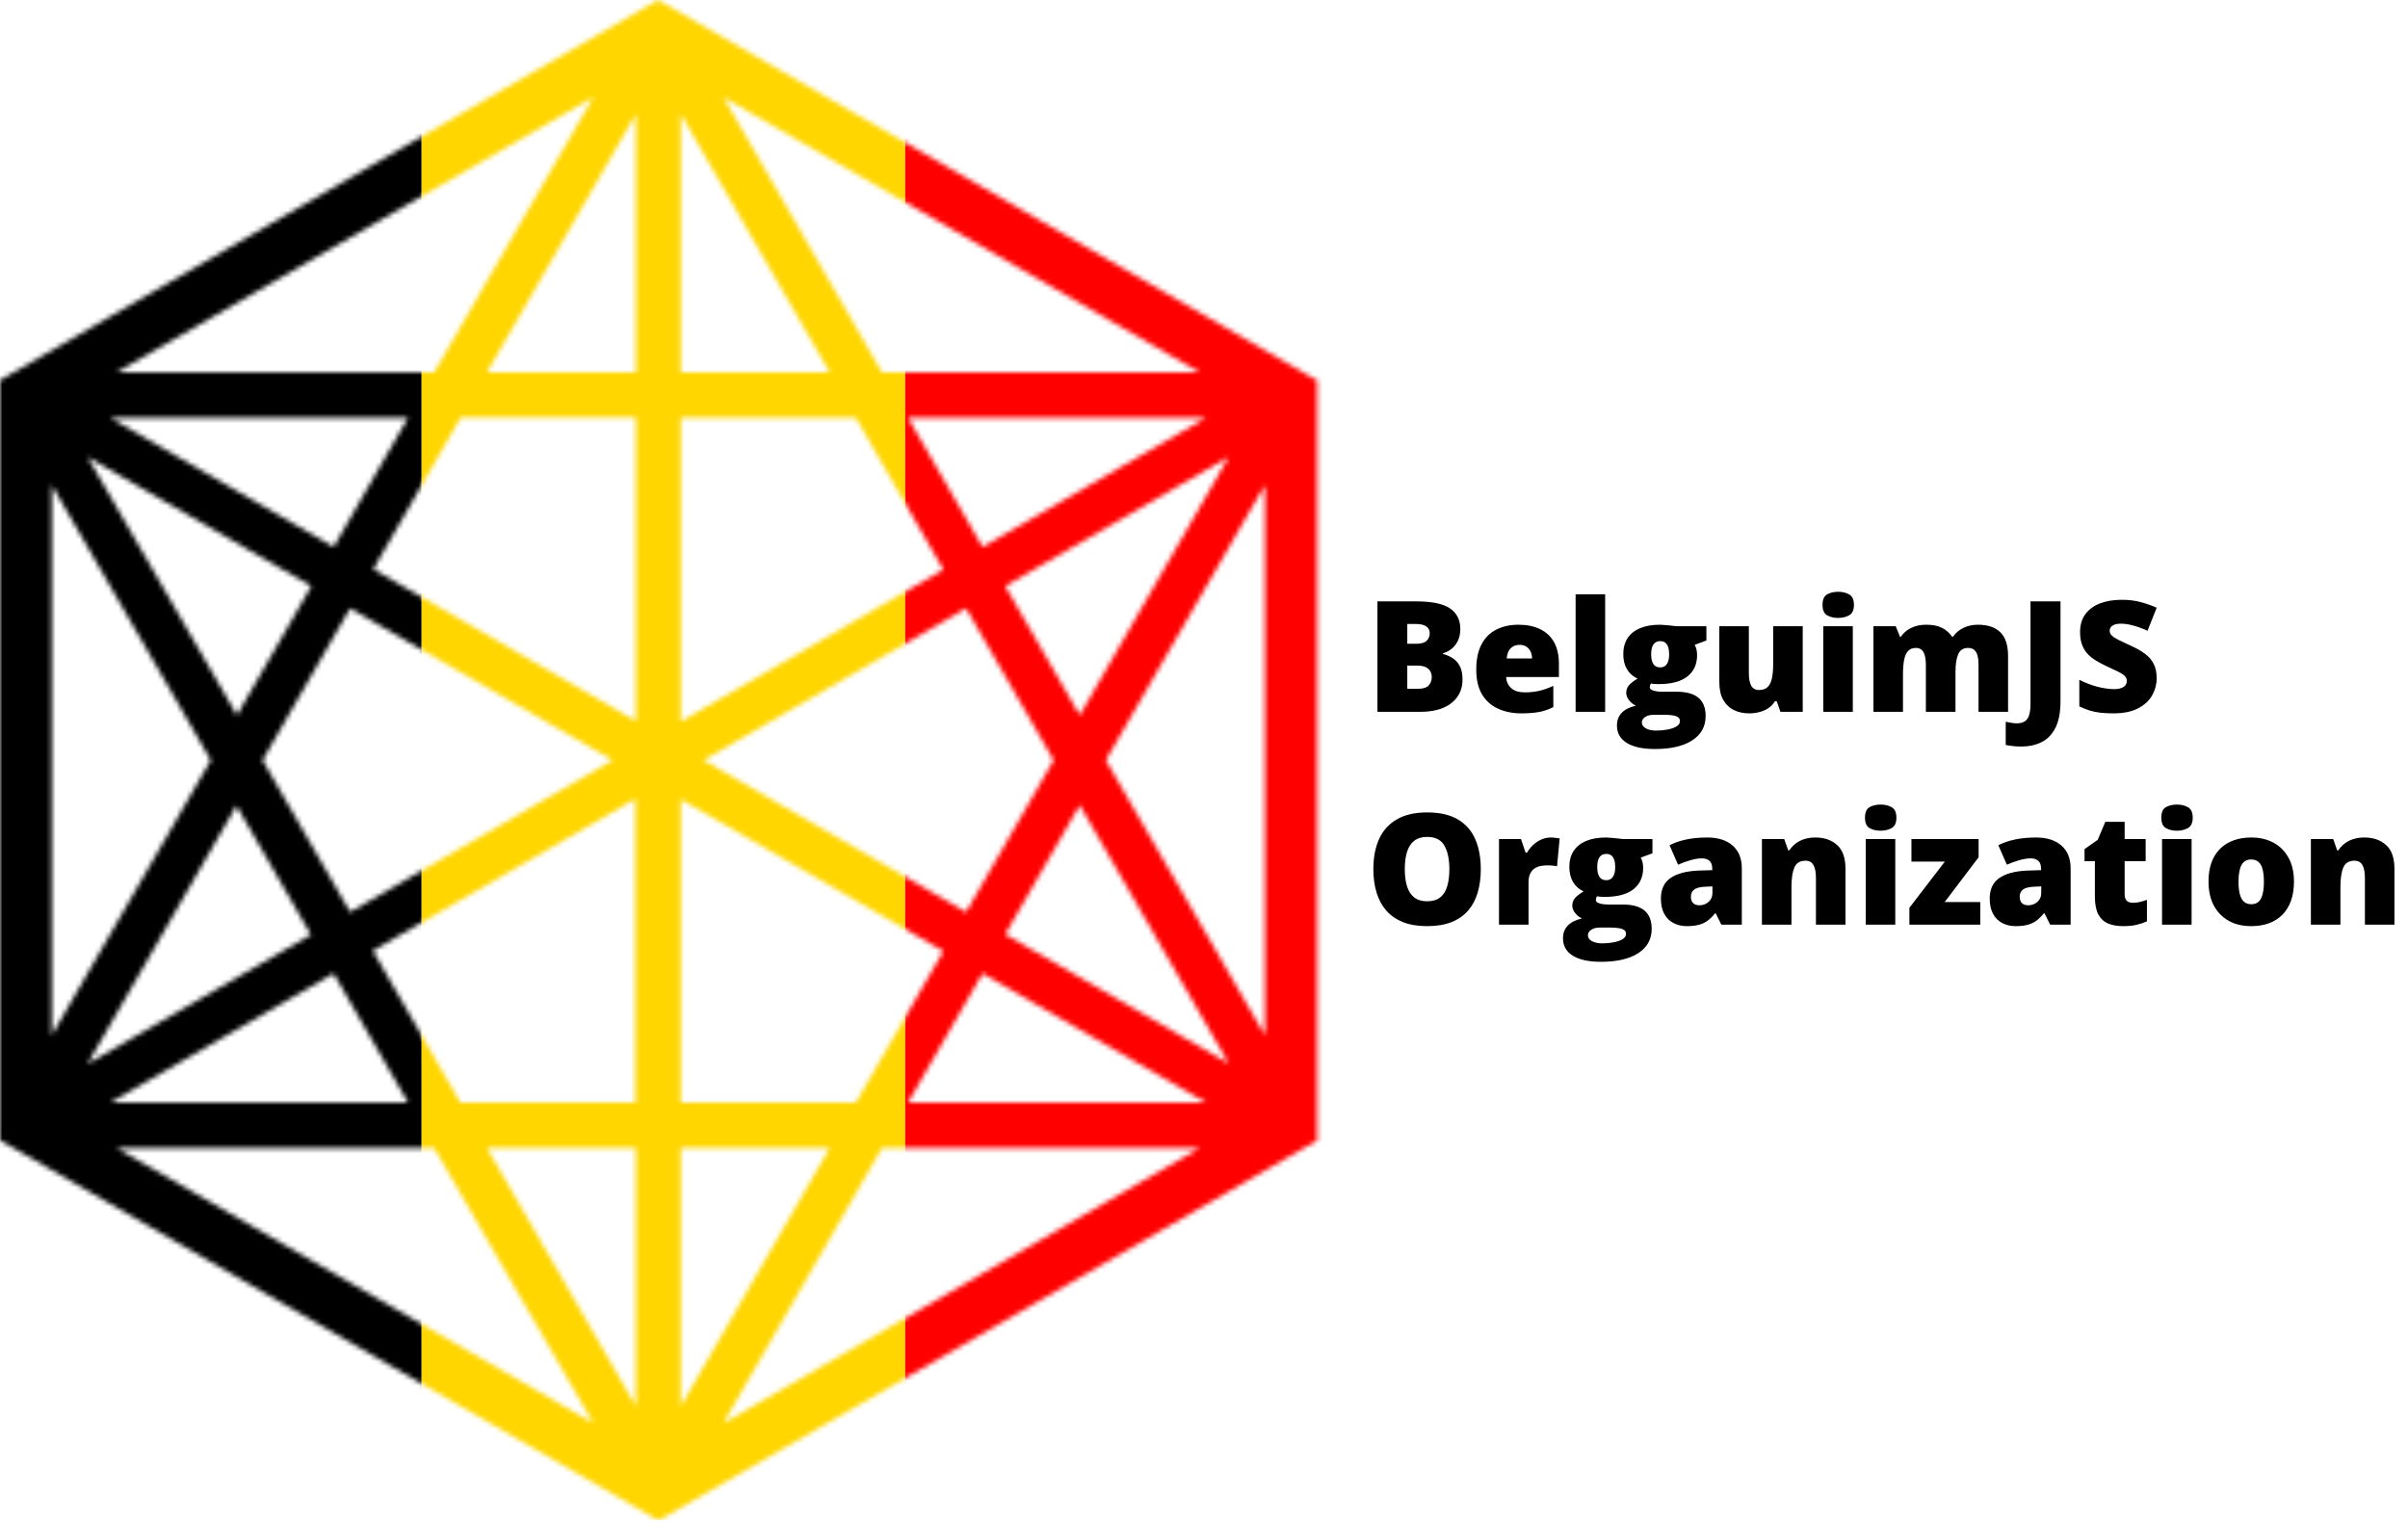 <svg width="498" height="315" viewBox="0 0 498 315" fill="none" xmlns="http://www.w3.org/2000/svg">
<g clip-path="url(#clip0_3_2)">
<mask id="mask0_3_2" style="mask-type:alpha" maskUnits="userSpaceOnUse" x="0" y="0" width="273" height="315">
<path d="M271.4 78.1L137 0.5L136.1 0L135.2 0.5L1.6 77.7L0.9 78.1L0 78.6V235.8L0.9 236.3L135.3 313.9L136.2 314.4L137.1 313.9L269.7 237.4L271.5 236.4L272.4 235.9V78.6L271.4 78.1ZM122.7 20.1L89.8 77H24.1L122.7 20.1ZM84.4 86.4L69 113.1L22.8 86.4H84.4ZM72.4 125.8L126.7 157.2L72.4 188.6L54.3 157.2L72.4 125.8ZM64.4 121.2L49 147.9L18.1 94.5L64.4 121.2ZM10.7 100.3L43.6 157.2L10.7 214.1V100.3ZM48.9 166.6L64.3 193.3L18.1 220L48.9 166.6ZM69 201.3L84.4 228H22.8L69 201.3ZM24.1 237.4H89.8L122.7 294.3L24.1 237.4ZM131.5 290.8L100.7 237.4H131.5V290.8ZM131.5 228H95.2L77.1 196.6L131.4 165.2V228H131.5ZM131.5 149.1L77.2 117.7L95.3 86.3H131.5V149.1ZM131.5 77H100.7L131.5 23.6V77ZM207.9 121.2L254.1 94.5L223.3 147.9L207.9 121.2ZM217.9 157.2L199.8 188.6L145.5 157.2L199.8 125.8L217.9 157.2ZM203.2 113.1L187.8 86.4H249.4L203.2 113.1ZM248.1 77H182.4L149.6 20.1L248.1 77ZM140.8 23.6L171.6 77H140.8V23.6ZM140.8 86.4H177L195.1 117.8L140.8 149.2V86.4ZM140.8 165.3L195.1 196.7L177 228H140.8V165.3ZM140.8 237.4H171.6L140.8 290.8V237.4ZM149.6 294.3L182.4 237.4H248.1L149.6 294.3ZM187.8 228L203.2 201.3L249.4 228H187.8ZM207.9 193.2L223.3 166.5L254.1 219.9L207.9 193.2ZM261.6 214.1L228.7 157.2L261.6 100.3V214.1Z" fill="black"/>
</mask>
<g mask="url(#mask0_3_2)">
<g filter="url(#filter0_f_3_2)">
<rect x="-3.6" y="2" width="90.8" height="314" fill="black"/>
</g>
<g filter="url(#filter1_f_3_2)">
<rect x="87.2" width="100" height="318" fill="#FFD600"/>
</g>
<g filter="url(#filter2_f_3_2)">
<rect x="187.2" y="2" width="90.8" height="314" fill="#FF0000"/>
</g>
</g>
<path d="M284.869 124.356H292.837C296.14 124.356 298.494 124.846 299.9 125.825C301.306 126.804 302.009 128.21 302.009 130.044C302.009 131.044 301.827 131.893 301.462 132.591C301.108 133.289 300.655 133.841 300.103 134.247C299.561 134.653 299.004 134.929 298.431 135.075V135.231C299.056 135.388 299.676 135.648 300.291 136.013C300.916 136.367 301.431 136.903 301.837 137.622C302.254 138.33 302.462 139.294 302.462 140.513C302.462 141.898 302.108 143.091 301.4 144.091C300.702 145.091 299.702 145.861 298.4 146.403C297.098 146.934 295.551 147.2 293.759 147.2H284.869V124.356ZM291.041 133.122H292.9C293.921 133.122 294.64 132.914 295.056 132.497C295.473 132.07 295.681 131.554 295.681 130.95C295.681 130.325 295.442 129.851 294.962 129.528C294.494 129.195 293.765 129.028 292.775 129.028H291.041V133.122ZM291.041 137.638V142.434H293.212C294.285 142.434 295.035 142.205 295.462 141.747C295.89 141.278 296.103 140.695 296.103 139.997C296.103 139.591 296.009 139.21 295.822 138.856C295.645 138.492 295.337 138.2 294.9 137.981C294.462 137.752 293.858 137.638 293.087 137.638H291.041ZM314.041 129.184C315.759 129.184 317.244 129.486 318.494 130.091C319.744 130.684 320.707 131.58 321.384 132.778C322.061 133.976 322.4 135.476 322.4 137.278V139.997H311.478C311.53 140.924 311.874 141.684 312.509 142.278C313.155 142.872 314.103 143.169 315.353 143.169C316.457 143.169 317.468 143.059 318.384 142.841C319.311 142.622 320.265 142.283 321.244 141.825V146.216C320.39 146.664 319.457 146.992 318.447 147.2C317.436 147.408 316.16 147.513 314.619 147.513C312.837 147.513 311.244 147.195 309.837 146.559C308.431 145.924 307.322 144.94 306.509 143.606C305.707 142.273 305.306 140.559 305.306 138.466C305.306 136.341 305.671 134.596 306.4 133.231C307.129 131.856 308.15 130.841 309.462 130.184C310.775 129.518 312.301 129.184 314.041 129.184ZM314.259 133.341C313.541 133.341 312.936 133.57 312.447 134.028C311.968 134.476 311.686 135.184 311.603 136.153H316.853C316.843 135.632 316.739 135.158 316.541 134.731C316.343 134.304 316.051 133.966 315.666 133.716C315.291 133.466 314.822 133.341 314.259 133.341ZM331.962 147.2H325.853V122.888H331.962V147.2ZM342.244 154.888C339.733 154.888 337.796 154.466 336.431 153.622C335.077 152.789 334.4 151.585 334.4 150.013C334.4 148.96 334.728 148.091 335.384 147.403C336.041 146.716 337.025 146.221 338.337 145.919C337.796 145.69 337.322 145.32 336.916 144.809C336.52 144.299 336.322 143.794 336.322 143.294C336.322 142.742 336.473 142.257 336.775 141.841C337.077 141.414 337.707 140.908 338.666 140.325C337.749 139.919 337.025 139.283 336.494 138.419C335.973 137.554 335.712 136.502 335.712 135.263C335.712 133.981 336.004 132.888 336.587 131.981C337.181 131.075 338.041 130.382 339.166 129.903C340.301 129.424 341.681 129.184 343.306 129.184C343.525 129.184 343.858 129.205 344.306 129.247C344.754 129.278 345.207 129.32 345.666 129.372C346.124 129.414 346.478 129.455 346.728 129.497H352.9V132.45L350.478 133.341C350.645 133.643 350.77 133.971 350.853 134.325C350.936 134.679 350.978 135.054 350.978 135.45C350.978 137.356 350.306 138.835 348.962 139.888C347.629 140.94 345.634 141.466 342.978 141.466C342.322 141.466 341.801 141.424 341.416 141.341C341.343 141.476 341.285 141.611 341.244 141.747C341.212 141.872 341.197 141.992 341.197 142.106C341.197 142.346 341.337 142.539 341.619 142.684C341.91 142.82 342.259 142.914 342.666 142.966C343.082 143.018 343.478 143.044 343.853 143.044H346.791C348.78 143.044 350.27 143.46 351.259 144.294C352.249 145.127 352.744 146.382 352.744 148.059C352.744 150.216 351.822 151.893 349.978 153.091C348.145 154.289 345.567 154.888 342.244 154.888ZM342.541 151.075C343.28 151.075 344.025 151.007 344.775 150.872C345.525 150.747 346.155 150.539 346.666 150.247C347.176 149.955 347.431 149.57 347.431 149.091C347.431 148.726 347.28 148.45 346.978 148.263C346.676 148.085 346.285 147.966 345.806 147.903C345.327 147.841 344.822 147.809 344.291 147.809H341.916C341.478 147.809 341.077 147.877 340.712 148.013C340.358 148.158 340.077 148.351 339.869 148.591C339.66 148.83 339.556 149.101 339.556 149.403C339.556 149.903 339.827 150.304 340.369 150.606C340.91 150.919 341.634 151.075 342.541 151.075ZM343.369 138.013C343.952 138.013 344.4 137.789 344.712 137.341C345.035 136.893 345.197 136.221 345.197 135.325C345.197 134.408 345.046 133.721 344.744 133.263C344.442 132.804 343.983 132.575 343.369 132.575C342.733 132.575 342.259 132.804 341.947 133.263C341.634 133.71 341.478 134.388 341.478 135.294C341.478 136.2 341.634 136.882 341.947 137.341C342.259 137.789 342.733 138.013 343.369 138.013ZM372.822 129.497V147.2H368.212L367.447 144.997H367.087C366.723 145.591 366.259 146.075 365.697 146.45C365.145 146.815 364.53 147.08 363.853 147.247C363.176 147.424 362.473 147.513 361.744 147.513C360.587 147.513 359.541 147.289 358.603 146.841C357.676 146.393 356.936 145.69 356.384 144.731C355.843 143.773 355.572 142.539 355.572 141.028V129.497H361.681V139.169C361.681 140.315 361.843 141.19 362.166 141.794C362.499 142.388 363.041 142.684 363.791 142.684C364.561 142.684 365.155 142.476 365.572 142.059C365.999 141.643 366.296 141.028 366.462 140.216C366.629 139.403 366.712 138.414 366.712 137.247V129.497H372.822ZM383.181 129.497V147.2H377.072V129.497H383.181ZM380.15 122.372C381.025 122.372 381.785 122.554 382.431 122.919C383.087 123.283 383.416 124.007 383.416 125.091C383.416 126.143 383.087 126.856 382.431 127.231C381.785 127.596 381.025 127.778 380.15 127.778C379.254 127.778 378.489 127.596 377.853 127.231C377.228 126.856 376.916 126.143 376.916 125.091C376.916 124.007 377.228 123.283 377.853 122.919C378.489 122.554 379.254 122.372 380.15 122.372ZM409.056 129.184C411.077 129.184 412.619 129.7 413.681 130.731C414.754 131.763 415.291 133.414 415.291 135.684V147.2H409.181V137.575C409.181 136.231 408.999 135.299 408.634 134.778C408.28 134.247 407.749 133.981 407.041 133.981C406.051 133.981 405.364 134.414 404.978 135.278C404.603 136.143 404.416 137.367 404.416 138.95V147.2H398.291V137.575C398.291 136.721 398.212 136.033 398.056 135.513C397.91 134.981 397.686 134.596 397.384 134.356C397.082 134.106 396.702 133.981 396.244 133.981C395.546 133.981 394.999 134.195 394.603 134.622C394.218 135.039 393.947 135.653 393.791 136.466C393.634 137.278 393.556 138.273 393.556 139.45V147.2H387.447V129.497H392.056L392.947 131.684H393.119C393.431 131.205 393.832 130.778 394.322 130.403C394.822 130.028 395.41 129.731 396.087 129.513C396.775 129.294 397.556 129.184 398.431 129.184C399.733 129.184 400.806 129.403 401.65 129.841C402.494 130.278 403.181 130.882 403.712 131.653H403.9C404.462 130.861 405.186 130.252 406.072 129.825C406.957 129.398 407.952 129.184 409.056 129.184ZM418.009 154.372C417.311 154.372 416.702 154.335 416.181 154.263C415.65 154.2 415.192 154.127 414.806 154.044V149.247C415.14 149.309 415.494 149.377 415.869 149.45C416.244 149.533 416.65 149.575 417.087 149.575C417.827 149.575 418.4 149.424 418.806 149.122C419.223 148.82 419.515 148.367 419.681 147.763C419.848 147.158 419.931 146.403 419.931 145.497V124.356H426.134V144.966C426.134 147.257 425.791 149.091 425.103 150.466C424.416 151.841 423.462 152.835 422.244 153.45C421.025 154.065 419.614 154.372 418.009 154.372ZM446.025 140.263C446.025 141.502 445.712 142.679 445.087 143.794C444.462 144.898 443.489 145.794 442.166 146.481C440.853 147.169 439.155 147.513 437.072 147.513C436.03 147.513 435.114 147.466 434.322 147.372C433.541 147.278 432.811 147.127 432.134 146.919C431.457 146.7 430.754 146.419 430.025 146.075V140.575C431.265 141.2 432.515 141.679 433.775 142.013C435.035 142.335 436.176 142.497 437.197 142.497C437.811 142.497 438.311 142.424 438.697 142.278C439.093 142.132 439.384 141.934 439.572 141.684C439.759 141.424 439.853 141.127 439.853 140.794C439.853 140.398 439.712 140.065 439.431 139.794C439.16 139.513 438.723 139.221 438.119 138.919C437.515 138.617 436.718 138.242 435.728 137.794C434.884 137.398 434.119 136.992 433.431 136.575C432.754 136.158 432.171 135.684 431.681 135.153C431.202 134.611 430.832 133.981 430.572 133.263C430.311 132.544 430.181 131.695 430.181 130.716C430.181 129.247 430.541 128.018 431.259 127.028C431.989 126.028 432.999 125.278 434.291 124.778C435.593 124.278 437.093 124.028 438.791 124.028C440.28 124.028 441.619 124.195 442.806 124.528C444.004 124.861 445.077 125.242 446.025 125.669L444.134 130.434C443.155 129.986 442.192 129.632 441.244 129.372C440.296 129.101 439.416 128.966 438.603 128.966C438.072 128.966 437.634 129.033 437.291 129.169C436.957 129.294 436.707 129.466 436.541 129.684C436.384 129.903 436.306 130.153 436.306 130.434C436.306 130.789 436.442 131.106 436.712 131.388C436.994 131.669 437.457 131.976 438.103 132.309C438.759 132.632 439.65 133.054 440.775 133.575C441.89 134.075 442.837 134.617 443.619 135.2C444.4 135.773 444.994 136.466 445.4 137.278C445.817 138.08 446.025 139.075 446.025 140.263ZM306.244 179.747C306.244 181.507 306.03 183.111 305.603 184.559C305.186 185.997 304.53 187.236 303.634 188.278C302.739 189.32 301.587 190.122 300.181 190.684C298.775 191.236 297.093 191.513 295.134 191.513C293.218 191.513 291.556 191.236 290.15 190.684C288.754 190.122 287.603 189.325 286.697 188.294C285.791 187.252 285.119 186.007 284.681 184.559C284.244 183.111 284.025 181.497 284.025 179.716C284.025 177.341 284.416 175.278 285.197 173.528C285.989 171.768 287.207 170.408 288.853 169.45C290.499 168.481 292.603 167.997 295.166 167.997C297.77 167.997 299.884 168.481 301.509 169.45C303.145 170.419 304.343 171.783 305.103 173.544C305.864 175.304 306.244 177.372 306.244 179.747ZM290.525 179.747C290.525 181.122 290.681 182.304 290.994 183.294C291.306 184.283 291.801 185.044 292.478 185.575C293.155 186.106 294.041 186.372 295.134 186.372C296.27 186.372 297.171 186.106 297.837 185.575C298.515 185.044 298.999 184.283 299.291 183.294C299.593 182.304 299.744 181.122 299.744 179.747C299.744 177.684 299.4 176.054 298.712 174.856C298.025 173.658 296.843 173.059 295.166 173.059C294.051 173.059 293.15 173.33 292.462 173.872C291.785 174.414 291.291 175.184 290.978 176.184C290.676 177.184 290.525 178.372 290.525 179.747ZM320.697 173.184C321.03 173.184 321.379 173.21 321.744 173.263C322.108 173.304 322.379 173.341 322.556 173.372L322.009 179.138C321.811 179.085 321.556 179.044 321.244 179.013C320.931 178.971 320.494 178.95 319.931 178.95C319.546 178.95 319.134 178.986 318.697 179.059C318.259 179.132 317.843 179.289 317.447 179.528C317.061 179.757 316.744 180.111 316.494 180.591C316.244 181.059 316.119 181.695 316.119 182.497V191.2H310.009V173.497H314.556L315.509 176.325H315.806C316.129 175.742 316.541 175.216 317.041 174.747C317.551 174.268 318.119 173.888 318.744 173.606C319.379 173.325 320.03 173.184 320.697 173.184ZM331.087 198.888C328.577 198.888 326.64 198.466 325.275 197.622C323.921 196.789 323.244 195.585 323.244 194.013C323.244 192.96 323.572 192.091 324.228 191.403C324.884 190.716 325.869 190.221 327.181 189.919C326.64 189.69 326.166 189.32 325.759 188.809C325.364 188.299 325.166 187.794 325.166 187.294C325.166 186.742 325.317 186.257 325.619 185.841C325.921 185.414 326.551 184.908 327.509 184.325C326.593 183.919 325.869 183.283 325.337 182.419C324.817 181.554 324.556 180.502 324.556 179.263C324.556 177.981 324.848 176.888 325.431 175.981C326.025 175.075 326.884 174.382 328.009 173.903C329.145 173.424 330.525 173.184 332.15 173.184C332.369 173.184 332.702 173.205 333.15 173.247C333.598 173.278 334.051 173.32 334.509 173.372C334.968 173.414 335.322 173.455 335.572 173.497H341.744V176.45L339.322 177.341C339.489 177.643 339.614 177.971 339.697 178.325C339.78 178.679 339.822 179.054 339.822 179.45C339.822 181.356 339.15 182.835 337.806 183.888C336.473 184.94 334.478 185.466 331.822 185.466C331.166 185.466 330.645 185.424 330.259 185.341C330.186 185.476 330.129 185.611 330.087 185.747C330.056 185.872 330.041 185.992 330.041 186.106C330.041 186.346 330.181 186.539 330.462 186.684C330.754 186.82 331.103 186.914 331.509 186.966C331.926 187.018 332.322 187.044 332.697 187.044H335.634C337.624 187.044 339.114 187.46 340.103 188.294C341.093 189.127 341.587 190.382 341.587 192.059C341.587 194.216 340.666 195.893 338.822 197.091C336.989 198.289 334.41 198.888 331.087 198.888ZM331.384 195.075C332.124 195.075 332.869 195.007 333.619 194.872C334.369 194.747 334.999 194.539 335.509 194.247C336.02 193.955 336.275 193.57 336.275 193.091C336.275 192.726 336.124 192.45 335.822 192.263C335.52 192.085 335.129 191.966 334.65 191.903C334.171 191.841 333.666 191.809 333.134 191.809H330.759C330.322 191.809 329.921 191.877 329.556 192.013C329.202 192.158 328.921 192.351 328.712 192.591C328.504 192.83 328.4 193.101 328.4 193.403C328.4 193.903 328.671 194.304 329.212 194.606C329.754 194.919 330.478 195.075 331.384 195.075ZM332.212 182.013C332.796 182.013 333.244 181.789 333.556 181.341C333.879 180.893 334.041 180.221 334.041 179.325C334.041 178.408 333.89 177.721 333.587 177.263C333.285 176.804 332.827 176.575 332.212 176.575C331.577 176.575 331.103 176.804 330.791 177.263C330.478 177.71 330.322 178.388 330.322 179.294C330.322 180.2 330.478 180.882 330.791 181.341C331.103 181.789 331.577 182.013 332.212 182.013ZM353.087 173.184C355.327 173.184 357.077 173.742 358.337 174.856C359.598 175.96 360.228 177.539 360.228 179.591V191.2H355.994L354.822 188.856H354.697C354.197 189.481 353.681 189.992 353.15 190.388C352.629 190.773 352.03 191.054 351.353 191.231C350.676 191.419 349.848 191.513 348.869 191.513C347.848 191.513 346.931 191.304 346.119 190.888C345.306 190.471 344.666 189.841 344.197 188.997C343.728 188.153 343.494 187.085 343.494 185.794C343.494 183.898 344.15 182.492 345.462 181.575C346.775 180.658 348.676 180.143 351.166 180.028L354.119 179.934V179.684C354.119 178.893 353.921 178.33 353.525 177.997C353.14 177.664 352.619 177.497 351.962 177.497C351.265 177.497 350.483 177.622 349.619 177.872C348.765 178.111 347.905 178.424 347.041 178.809L345.275 174.778C346.296 174.257 347.452 173.861 348.744 173.591C350.035 173.32 351.483 173.184 353.087 173.184ZM354.15 183.294L352.744 183.356C351.619 183.398 350.827 183.596 350.369 183.95C349.921 184.294 349.697 184.789 349.697 185.434C349.697 186.039 349.858 186.486 350.181 186.778C350.504 187.059 350.931 187.2 351.462 187.2C352.202 187.2 352.832 186.966 353.353 186.497C353.884 186.028 354.15 185.419 354.15 184.669V183.294ZM375.462 173.184C377.285 173.184 378.775 173.7 379.931 174.731C381.087 175.763 381.666 177.414 381.666 179.684V191.2H375.556V181.544C375.556 180.367 375.384 179.481 375.041 178.888C374.707 178.283 374.166 177.981 373.416 177.981C372.259 177.981 371.483 178.455 371.087 179.403C370.692 180.341 370.494 181.69 370.494 183.45V191.2H364.384V173.497H368.994L369.822 175.841H370.056C370.431 175.278 370.879 174.799 371.4 174.403C371.921 174.007 372.52 173.705 373.197 173.497C373.874 173.289 374.629 173.184 375.462 173.184ZM391.962 173.497V191.2H385.853V173.497H391.962ZM388.931 166.372C389.806 166.372 390.567 166.554 391.212 166.919C391.869 167.283 392.197 168.007 392.197 169.091C392.197 170.143 391.869 170.856 391.212 171.231C390.567 171.596 389.806 171.778 388.931 171.778C388.035 171.778 387.27 171.596 386.634 171.231C386.009 170.856 385.697 170.143 385.697 169.091C385.697 168.007 386.009 167.283 386.634 166.919C387.27 166.554 388.035 166.372 388.931 166.372ZM409.541 191.2H394.884V187.716L402.212 178.169H395.306V173.497H409.197V177.278L402.181 186.528H409.541V191.2ZM421.087 173.184C423.327 173.184 425.077 173.742 426.337 174.856C427.598 175.96 428.228 177.539 428.228 179.591V191.2H423.994L422.822 188.856H422.697C422.197 189.481 421.681 189.992 421.15 190.388C420.629 190.773 420.03 191.054 419.353 191.231C418.676 191.419 417.848 191.513 416.869 191.513C415.848 191.513 414.931 191.304 414.119 190.888C413.306 190.471 412.666 189.841 412.197 188.997C411.728 188.153 411.494 187.085 411.494 185.794C411.494 183.898 412.15 182.492 413.462 181.575C414.775 180.658 416.676 180.143 419.166 180.028L422.119 179.934V179.684C422.119 178.893 421.921 178.33 421.525 177.997C421.14 177.664 420.619 177.497 419.962 177.497C419.265 177.497 418.483 177.622 417.619 177.872C416.765 178.111 415.905 178.424 415.041 178.809L413.275 174.778C414.296 174.257 415.452 173.861 416.744 173.591C418.035 173.32 419.483 173.184 421.087 173.184ZM422.15 183.294L420.744 183.356C419.619 183.398 418.827 183.596 418.369 183.95C417.921 184.294 417.697 184.789 417.697 185.434C417.697 186.039 417.858 186.486 418.181 186.778C418.504 187.059 418.931 187.2 419.462 187.2C420.202 187.2 420.832 186.966 421.353 186.497C421.884 186.028 422.15 185.419 422.15 184.669V183.294ZM441.056 186.684C441.608 186.684 442.114 186.627 442.572 186.513C443.03 186.398 443.509 186.252 444.009 186.075V190.528C443.343 190.82 442.634 191.054 441.884 191.231C441.145 191.419 440.197 191.513 439.041 191.513C437.895 191.513 436.884 191.335 436.009 190.981C435.134 190.617 434.452 189.992 433.962 189.106C433.483 188.21 433.244 186.966 433.244 185.372V178.075H431.103V175.591L433.822 173.669L435.4 169.95H439.4V173.497H443.744V178.075H439.4V184.966C439.4 185.539 439.546 185.971 439.837 186.263C440.129 186.544 440.535 186.684 441.056 186.684ZM453.244 173.497V191.2H447.134V173.497H453.244ZM450.212 166.372C451.087 166.372 451.848 166.554 452.494 166.919C453.15 167.283 453.478 168.007 453.478 169.091C453.478 170.143 453.15 170.856 452.494 171.231C451.848 171.596 451.087 171.778 450.212 171.778C449.317 171.778 448.551 171.596 447.916 171.231C447.291 170.856 446.978 170.143 446.978 169.091C446.978 168.007 447.291 167.283 447.916 166.919C448.551 166.554 449.317 166.372 450.212 166.372ZM474.416 182.309C474.416 183.789 474.212 185.101 473.806 186.247C473.4 187.393 472.811 188.356 472.041 189.138C471.27 189.919 470.337 190.513 469.244 190.919C468.15 191.315 466.916 191.513 465.541 191.513C464.259 191.513 463.082 191.315 462.009 190.919C460.947 190.513 460.02 189.919 459.228 189.138C458.436 188.356 457.822 187.393 457.384 186.247C456.957 185.101 456.744 183.789 456.744 182.309C456.744 180.351 457.098 178.695 457.806 177.341C458.525 175.986 459.546 174.955 460.869 174.247C462.202 173.539 463.791 173.184 465.634 173.184C467.332 173.184 468.843 173.539 470.166 174.247C471.489 174.955 472.525 175.986 473.275 177.341C474.035 178.695 474.416 180.351 474.416 182.309ZM462.947 182.309C462.947 183.32 463.035 184.174 463.212 184.872C463.39 185.559 463.671 186.085 464.056 186.45C464.452 186.804 464.968 186.981 465.603 186.981C466.239 186.981 466.744 186.804 467.119 186.45C467.494 186.085 467.765 185.559 467.931 184.872C468.108 184.174 468.197 183.32 468.197 182.309C468.197 181.299 468.108 180.455 467.931 179.778C467.765 179.101 467.489 178.591 467.103 178.247C466.728 177.903 466.218 177.731 465.572 177.731C464.645 177.731 463.973 178.117 463.556 178.888C463.15 179.658 462.947 180.799 462.947 182.309ZM488.994 173.184C490.817 173.184 492.306 173.7 493.462 174.731C494.619 175.763 495.197 177.414 495.197 179.684V191.2H489.087V181.544C489.087 180.367 488.916 179.481 488.572 178.888C488.239 178.283 487.697 177.981 486.947 177.981C485.791 177.981 485.015 178.455 484.619 179.403C484.223 180.341 484.025 181.69 484.025 183.45V191.2H477.916V173.497H482.525L483.353 175.841H483.587C483.962 175.278 484.41 174.799 484.931 174.403C485.452 174.007 486.051 173.705 486.728 173.497C487.405 173.289 488.16 173.184 488.994 173.184Z" fill="black"/>
</g>
<defs>
<filter id="filter0_f_3_2" x="-7.6" y="-2" width="98.8" height="322" filterUnits="userSpaceOnUse" color-interpolation-filters="sRGB">
<feFlood flood-opacity="0" result="BackgroundImageFix"/>
<feBlend mode="normal" in="SourceGraphic" in2="BackgroundImageFix" result="shape"/>
<feGaussianBlur stdDeviation="2" result="effect1_foregroundBlur_3_2"/>
</filter>
<filter id="filter1_f_3_2" x="83.2" y="-4" width="108" height="326" filterUnits="userSpaceOnUse" color-interpolation-filters="sRGB">
<feFlood flood-opacity="0" result="BackgroundImageFix"/>
<feBlend mode="normal" in="SourceGraphic" in2="BackgroundImageFix" result="shape"/>
<feGaussianBlur stdDeviation="2" result="effect1_foregroundBlur_3_2"/>
</filter>
<filter id="filter2_f_3_2" x="183.2" y="-2" width="98.8" height="322" filterUnits="userSpaceOnUse" color-interpolation-filters="sRGB">
<feFlood flood-opacity="0" result="BackgroundImageFix"/>
<feBlend mode="normal" in="SourceGraphic" in2="BackgroundImageFix" result="shape"/>
<feGaussianBlur stdDeviation="2" result="effect1_foregroundBlur_3_2"/>
</filter>
<clipPath id="clip0_3_2">
<rect width="497.4" height="314.4" fill="white"/>
</clipPath>
</defs>
</svg>
